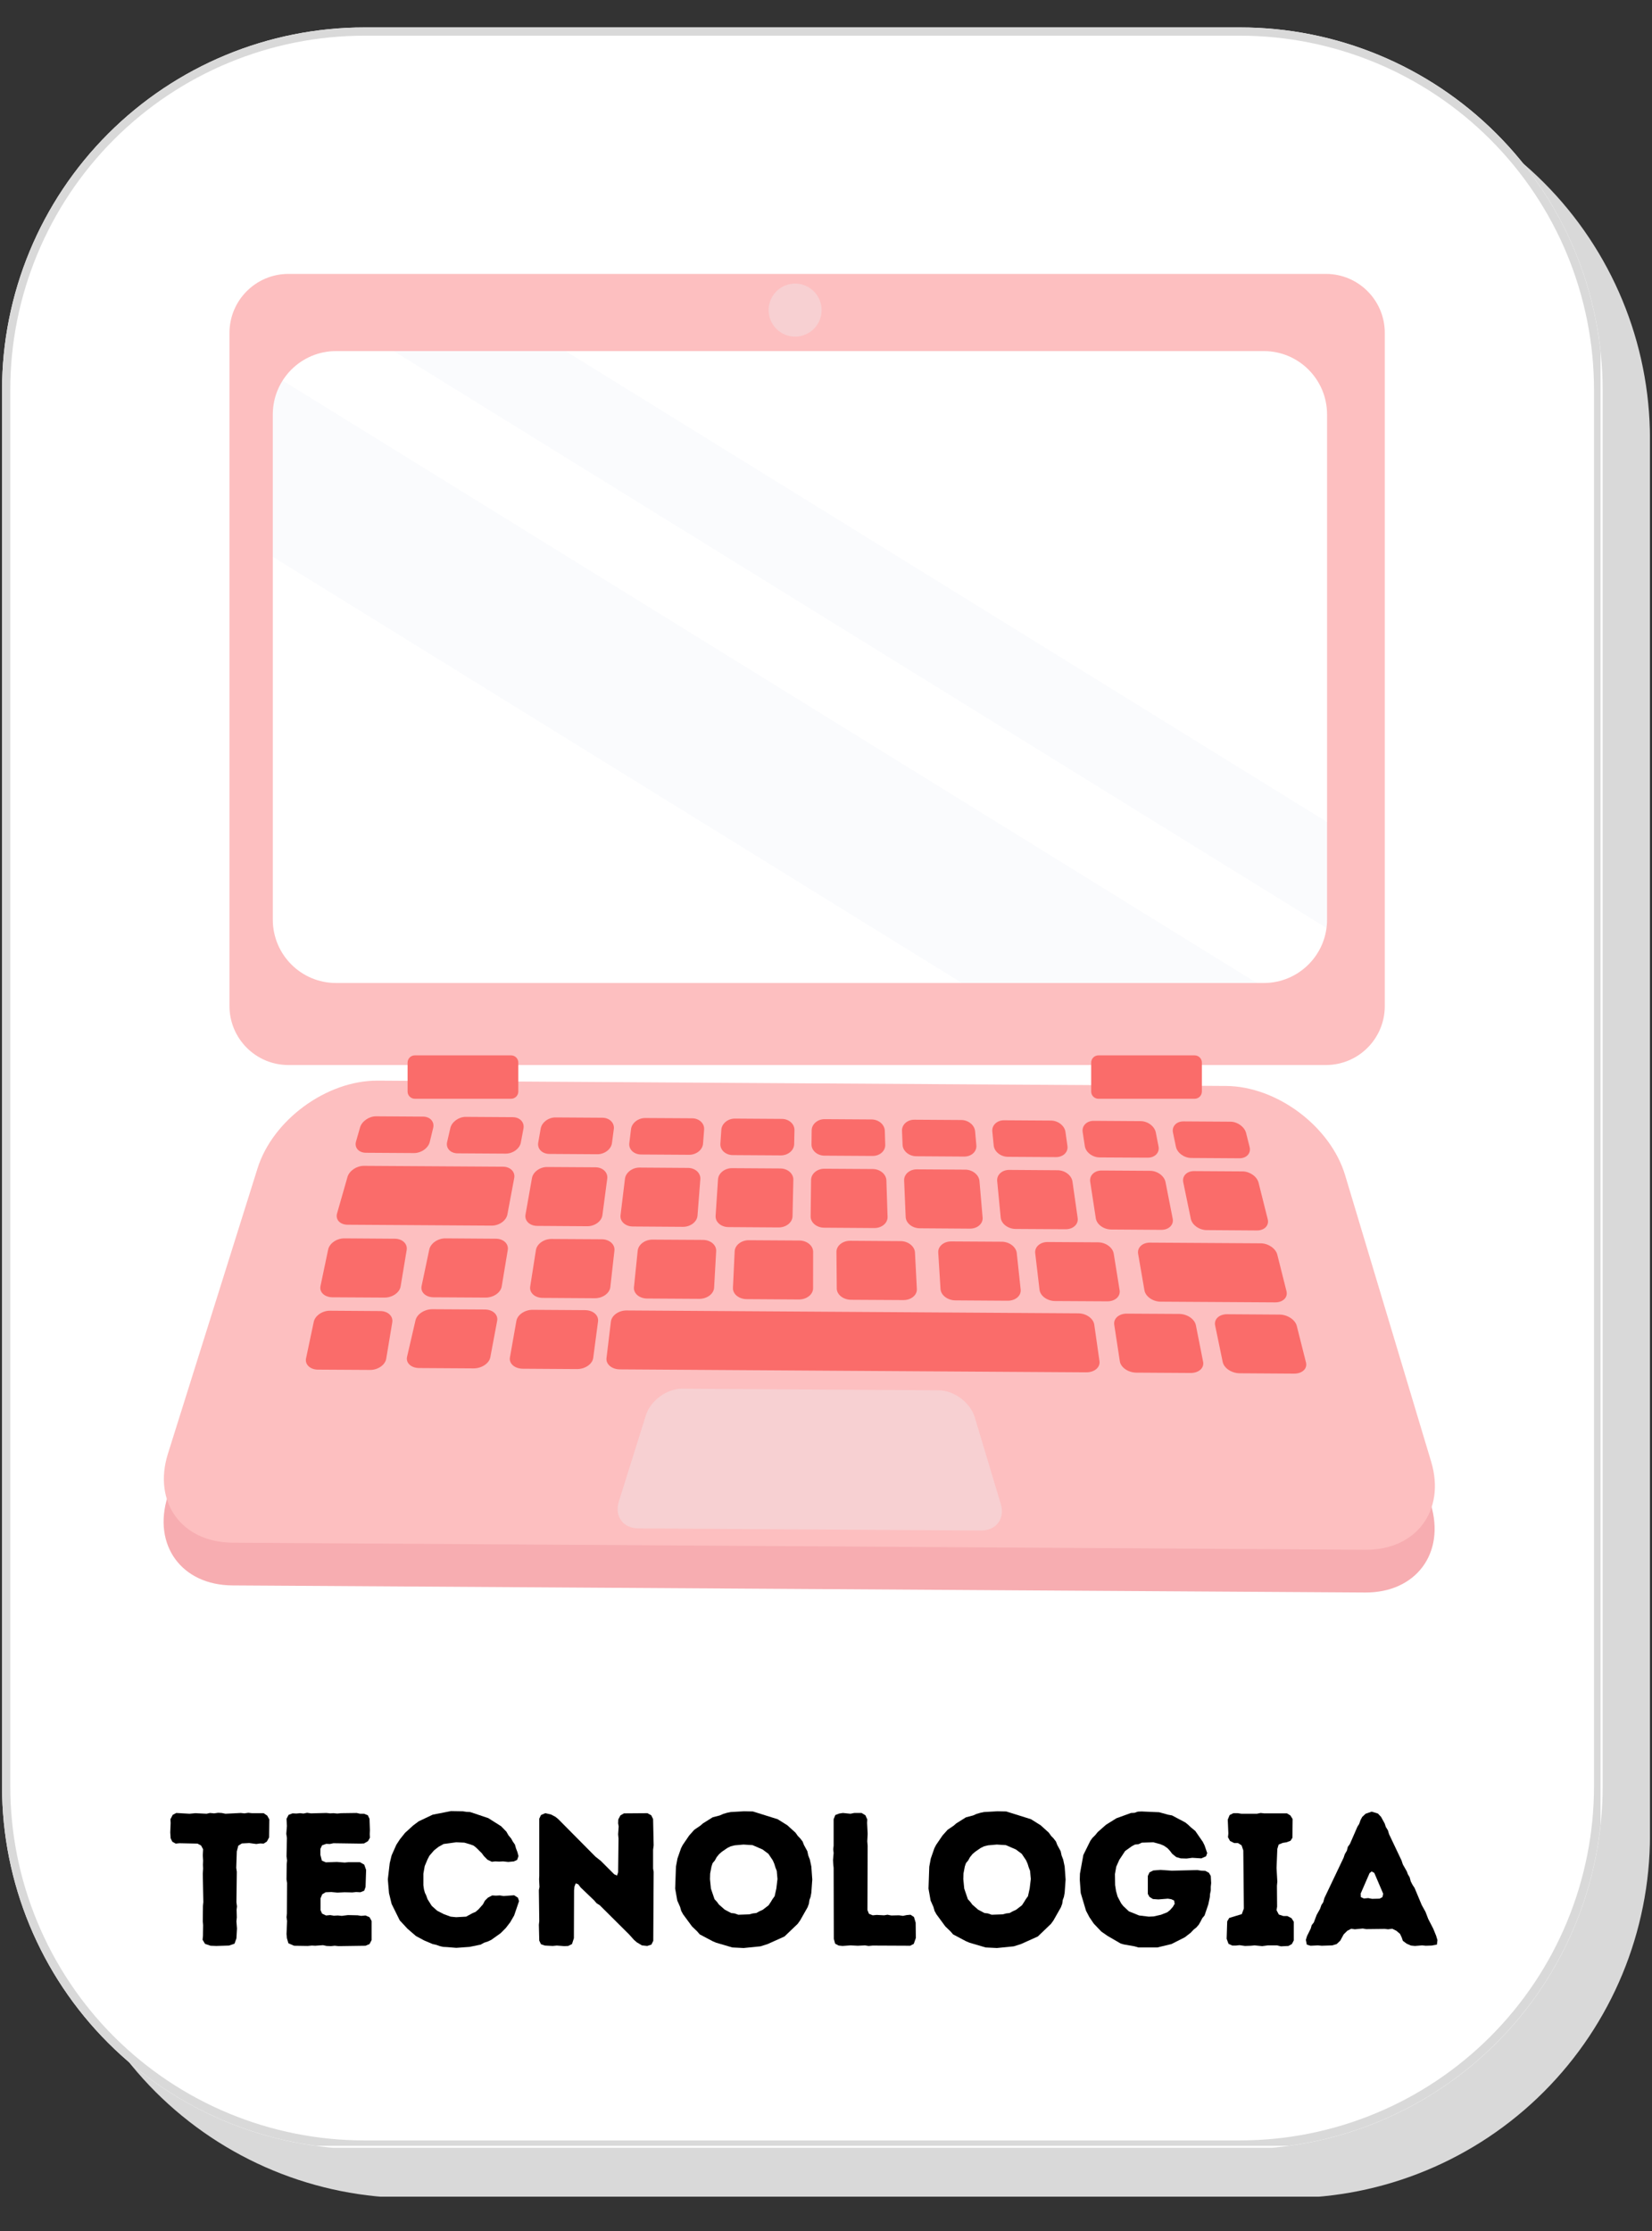 <svg xmlns="http://www.w3.org/2000/svg" xmlns:xlink="http://www.w3.org/1999/xlink" width="200" zoomAndPan="magnify" viewBox="0 0 150 202.5" height="270" preserveAspectRatio="xMidYMid meet" version="1.0"><rect x="0" y="0" width="150" height="202.5" fill="#333333" stroke="none"/><defs><g/><clipPath id="927fcd7f21"><path d="M 4.48 6.926 L 149.812 6.926 L 149.812 199.949 L 4.48 199.949 Z M 4.48 6.926 " clip-rule="nonzero"/></clipPath><clipPath id="0ba8007b03"><path d="M 37.398 6.926 L 116.898 6.926 C 125.629 6.926 134 10.395 140.172 16.566 C 146.348 22.742 149.816 31.113 149.816 39.844 L 149.816 166.594 C 149.816 175.324 146.348 183.695 140.172 189.871 C 134 196.043 125.629 199.512 116.898 199.512 L 37.398 199.512 C 28.668 199.512 20.297 196.043 14.121 189.871 C 7.949 183.695 4.48 175.324 4.48 166.594 L 4.48 39.844 C 4.48 31.113 7.949 22.742 14.121 16.566 C 20.297 10.395 28.668 6.926 37.398 6.926 Z M 37.398 6.926 " clip-rule="nonzero"/></clipPath><clipPath id="63ab27805d"><path d="M 0.184 2.488 L 145.52 2.488 L 145.52 195 L 0.184 195 Z M 0.184 2.488 " clip-rule="nonzero"/></clipPath><clipPath id="32fd28327a"><path d="M 33.102 2.488 L 112.602 2.488 C 121.332 2.488 129.703 5.957 135.879 12.133 C 142.051 18.305 145.52 26.676 145.52 35.406 L 145.52 162.156 C 145.52 170.887 142.051 179.262 135.879 185.434 C 129.703 191.605 121.332 195.074 112.602 195.074 L 33.102 195.074 C 24.371 195.074 16 191.605 9.828 185.434 C 3.652 179.262 0.184 170.887 0.184 162.156 L 0.184 35.406 C 0.184 26.676 3.652 18.305 9.828 12.133 C 16 5.957 24.371 2.488 33.102 2.488 Z M 33.102 2.488 " clip-rule="nonzero"/></clipPath><clipPath id="413148f126"><path d="M 0.184 2.492 L 145.328 2.492 L 145.328 194.766 L 0.184 194.766 Z M 0.184 2.492 " clip-rule="nonzero"/></clipPath><clipPath id="f632e81fc5"><path d="M 33.102 2.492 L 112.598 2.492 C 121.328 2.492 129.699 5.957 135.871 12.133 C 142.047 18.305 145.512 26.676 145.512 35.406 L 145.512 162.148 C 145.512 170.879 142.047 179.254 135.871 185.426 C 129.699 191.598 121.328 195.066 112.598 195.066 L 33.102 195.066 C 24.371 195.066 16 191.598 9.824 185.426 C 3.652 179.254 0.184 170.879 0.184 162.148 L 0.184 35.406 C 0.184 26.676 3.652 18.305 9.824 12.133 C 16 5.957 24.371 2.492 33.102 2.492 Z M 33.102 2.492 " clip-rule="nonzero"/></clipPath><clipPath id="b1bc649ed5"><path d="M 14 101 L 131 101 L 131 144.559 L 14 144.559 Z M 14 101 " clip-rule="nonzero"/></clipPath><clipPath id="5e010ccb7d"><path d="M 20 24.855 L 126 24.855 L 126 97 L 20 97 Z M 20 24.855 " clip-rule="nonzero"/></clipPath><clipPath id="3a7d9c94a9"><path d="M 24.738 31.711 L 120.59 31.711 L 120.59 88 L 24.738 88 Z M 24.738 31.711 " clip-rule="nonzero"/></clipPath><clipPath id="9113865033"><path d="M 30.512 89.223 L 114.754 89.223 C 117.926 89.223 120.496 86.648 120.496 83.473 L 120.496 37.621 C 120.496 34.445 117.926 31.867 114.754 31.867 L 30.512 31.867 C 27.34 31.867 24.77 34.445 24.77 37.621 L 24.77 83.473 C 24.77 86.648 27.34 89.223 30.512 89.223 Z M 30.512 89.223 " clip-rule="nonzero"/></clipPath><clipPath id="71d75938a8"><path d="M 24.738 31.711 L 120.59 31.711 L 120.59 89.395 L 24.738 89.395 Z M 24.738 31.711 " clip-rule="nonzero"/></clipPath><clipPath id="8ee0d2bb40"><path d="M 30.512 89.223 L 114.754 89.223 C 117.926 89.223 120.496 86.648 120.496 83.473 L 120.496 37.621 C 120.496 34.445 117.926 31.867 114.754 31.867 L 30.512 31.867 C 27.34 31.867 24.77 34.445 24.77 37.621 L 24.77 83.473 C 24.77 86.648 27.34 89.223 30.512 89.223 Z M 30.512 89.223 " clip-rule="nonzero"/></clipPath></defs><g clip-path="url(#927fcd7f21)"><g clip-path="url(#0ba8007b03)"><path fill="#d9d9d9" d="M 4.48 6.926 L 149.816 6.926 L 149.816 199.383 L 4.48 199.383 Z M 4.48 6.926 " fill-opacity="1" fill-rule="nonzero"/></g></g><g clip-path="url(#63ab27805d)"><g clip-path="url(#32fd28327a)"><path fill="#ffffff" d="M 0.184 2.488 L 145.52 2.488 L 145.52 194.945 L 0.184 194.945 Z M 0.184 2.488 " fill-opacity="1" fill-rule="nonzero"/></g></g><g clip-path="url(#413148f126)"><g clip-path="url(#f632e81fc5)"><path stroke-linecap="butt" transform="matrix(0.748, 0, 0, 0.748, 0.185, 2.49)" fill="none" stroke-linejoin="miter" d="M 43.997 0.002 L 150.254 0.002 C 161.923 0.002 173.112 4.633 181.362 12.888 C 189.617 21.138 194.248 32.327 194.248 43.996 L 194.248 213.403 C 194.248 225.072 189.617 236.267 181.362 244.516 C 173.112 252.765 161.923 257.402 150.254 257.402 L 43.997 257.402 C 32.328 257.402 21.139 252.765 12.884 244.516 C 4.635 236.267 -0.002 225.072 -0.002 213.403 L -0.002 43.996 C -0.002 32.327 4.635 21.138 12.884 12.888 C 21.139 4.633 32.328 0.002 43.997 0.002 Z M 43.997 0.002 " stroke="#d9d9d9" stroke-width="2" stroke-opacity="1" stroke-miterlimit="4"/></g></g><g clip-path="url(#b1bc649ed5)"><path fill="#f7adb1" d="M 15.223 135.832 C 13.84 140.242 16.48 143.871 21.094 143.902 L 123.949 144.547 C 128.566 144.578 131.254 140.98 129.922 136.555 L 122.113 110.551 C 120.785 106.125 115.922 102.48 111.309 102.453 L 34.266 101.965 C 29.652 101.938 24.742 105.52 23.359 109.93 Z M 15.223 135.832 " fill-opacity="1" fill-rule="nonzero"/></g><path fill="#fdbfc0" d="M 15.246 131.953 C 13.863 136.363 16.504 139.992 21.117 140.023 L 123.977 140.668 C 128.59 140.699 131.277 137.102 129.949 132.676 L 122.137 106.672 C 120.809 102.246 115.945 98.602 111.332 98.57 L 34.289 98.086 C 29.676 98.059 24.766 101.641 23.383 106.051 Z M 15.246 131.953 " fill-opacity="1" fill-rule="nonzero"/><path fill="#f7d0d2" d="M 56.191 136.285 C 55.77 137.621 56.57 138.719 57.965 138.727 L 89.062 138.922 C 90.457 138.93 91.27 137.844 90.867 136.504 L 88.508 128.645 C 88.105 127.305 86.633 126.203 85.238 126.195 L 61.945 126.047 C 60.551 126.039 59.066 127.121 58.648 128.457 Z M 56.191 136.285 " fill-opacity="1" fill-rule="nonzero"/><path fill="#fa6c6a" d="M 112.531 105.133 L 108.168 105.105 C 107.516 105.102 106.883 104.637 106.77 104.074 L 106.504 102.801 C 106.387 102.238 106.816 101.781 107.457 101.785 L 111.727 101.812 C 112.363 101.816 113.004 102.281 113.145 102.844 L 113.465 104.117 C 113.605 104.68 113.188 105.137 112.531 105.133 Z M 112.531 105.133 " fill-opacity="1" fill-rule="nonzero"/><path fill="#fa6c6a" d="M 104.203 105.078 L 99.844 105.055 C 99.188 105.047 98.582 104.586 98.5 104.023 L 98.305 102.75 C 98.219 102.188 98.672 101.73 99.312 101.734 L 103.578 101.762 C 104.219 101.766 104.832 102.23 104.945 102.789 L 105.195 104.066 C 105.305 104.629 104.859 105.082 104.203 105.078 Z M 104.203 105.078 " fill-opacity="1" fill-rule="nonzero"/><path fill="#fa6c6a" d="M 95.879 105.027 L 91.516 105 C 90.863 104.996 90.281 104.531 90.227 103.973 L 90.102 102.695 C 90.047 102.137 90.527 101.68 91.168 101.684 L 95.434 101.711 C 96.074 101.715 96.664 102.18 96.742 102.738 L 96.922 104.016 C 97.004 104.574 96.531 105.031 95.879 105.027 Z M 95.879 105.027 " fill-opacity="1" fill-rule="nonzero"/><path fill="#fa6c6a" d="M 87.551 104.977 L 83.188 104.949 C 82.535 104.941 81.98 104.48 81.953 103.918 L 81.902 102.645 C 81.875 102.086 82.379 101.629 83.02 101.633 L 87.289 101.66 C 87.926 101.664 88.492 102.125 88.539 102.688 L 88.652 103.961 C 88.699 104.523 88.203 104.98 87.551 104.977 Z M 87.551 104.977 " fill-opacity="1" fill-rule="nonzero"/><path fill="#fa6c6a" d="M 79.223 104.922 L 74.859 104.895 C 74.207 104.891 73.676 104.43 73.684 103.867 L 73.699 102.594 C 73.707 102.035 74.234 101.578 74.875 101.582 L 79.145 101.609 C 79.781 101.613 80.32 102.074 80.34 102.637 L 80.379 103.91 C 80.398 104.469 79.879 104.926 79.223 104.922 Z M 79.223 104.922 " fill-opacity="1" fill-rule="nonzero"/><path fill="#fa6c6a" d="M 70.895 104.871 L 66.531 104.844 C 65.879 104.84 65.375 104.375 65.41 103.816 L 65.496 102.543 C 65.535 101.98 66.09 101.527 66.73 101.531 L 70.996 101.559 C 71.637 101.562 72.148 102.023 72.137 102.582 L 72.109 103.859 C 72.094 104.418 71.551 104.875 70.895 104.871 Z M 70.895 104.871 " fill-opacity="1" fill-rule="nonzero"/><path fill="#fa6c6a" d="M 62.566 104.816 L 58.207 104.789 C 57.551 104.785 57.074 104.324 57.141 103.762 L 57.297 102.488 C 57.363 101.93 57.941 101.477 58.582 101.48 L 62.852 101.504 C 63.492 101.512 63.977 101.973 63.934 102.531 L 63.836 103.805 C 63.793 104.367 63.223 104.82 62.566 104.816 Z M 62.566 104.816 " fill-opacity="1" fill-rule="nonzero"/><path fill="#fa6c6a" d="M 55.566 103.754 C 55.492 104.312 54.895 104.77 54.238 104.766 L 49.879 104.738 C 49.223 104.734 48.77 104.27 48.871 103.711 L 49.094 102.438 C 49.191 101.879 49.797 101.422 50.438 101.426 L 54.703 101.453 C 55.344 101.461 55.809 101.922 55.734 102.48 Z M 55.566 103.754 " fill-opacity="1" fill-rule="nonzero"/><path fill="#fa6c6a" d="M 47.293 103.703 C 47.188 104.262 46.566 104.715 45.914 104.711 L 41.551 104.684 C 40.898 104.68 40.469 104.219 40.598 103.66 L 40.891 102.387 C 41.023 101.828 41.652 101.371 42.293 101.375 L 46.559 101.402 C 47.199 101.406 47.637 101.867 47.531 102.43 Z M 47.293 103.703 " fill-opacity="1" fill-rule="nonzero"/><path fill="#fa6c6a" d="M 39.023 103.648 C 38.887 104.211 38.242 104.664 37.586 104.66 L 33.227 104.633 C 32.57 104.629 32.164 104.168 32.328 103.605 L 32.691 102.336 C 32.852 101.777 33.504 101.32 34.148 101.324 L 38.414 101.352 C 39.055 101.355 39.465 101.816 39.332 102.375 Z M 39.023 103.648 " fill-opacity="1" fill-rule="nonzero"/><path fill="#fa6c6a" d="M 114.125 111.684 L 109.574 111.652 C 108.895 111.652 108.238 111.188 108.125 110.625 L 107.438 107.309 C 107.32 106.746 107.766 106.289 108.426 106.297 L 112.82 106.324 C 113.48 106.328 114.137 106.789 114.277 107.352 L 115.109 110.672 C 115.25 111.23 114.809 111.688 114.125 111.684 Z M 114.125 111.684 " fill-opacity="1" fill-rule="nonzero"/><path fill="#fa6c6a" d="M 105.441 111.629 L 100.891 111.598 C 100.207 111.594 99.578 111.133 99.496 110.57 L 98.988 107.254 C 98.906 106.695 99.375 106.238 100.035 106.242 L 104.43 106.27 C 105.09 106.273 105.719 106.738 105.828 107.297 L 106.48 110.617 C 106.59 111.176 106.121 111.633 105.441 111.629 Z M 105.441 111.629 " fill-opacity="1" fill-rule="nonzero"/><path fill="#fa6c6a" d="M 96.754 111.574 L 92.203 111.547 C 91.523 111.539 90.918 111.078 90.863 110.516 L 90.543 107.203 C 90.488 106.641 90.98 106.184 91.641 106.188 L 96.035 106.219 C 96.695 106.223 97.301 106.684 97.379 107.246 L 97.852 110.562 C 97.93 111.121 97.438 111.578 96.754 111.574 Z M 96.754 111.574 " fill-opacity="1" fill-rule="nonzero"/><path fill="#fa6c6a" d="M 88.066 111.52 L 83.52 111.488 C 82.836 111.484 82.258 111.023 82.234 110.461 L 82.094 107.148 C 82.07 106.59 82.59 106.133 83.25 106.137 L 87.645 106.164 C 88.305 106.168 88.883 106.633 88.934 107.191 L 89.219 110.508 C 89.27 111.066 88.75 111.523 88.066 111.52 Z M 88.066 111.52 " fill-opacity="1" fill-rule="nonzero"/><path fill="#fa6c6a" d="M 79.383 111.465 L 74.832 111.434 C 74.152 111.43 73.598 110.969 73.605 110.41 L 73.645 107.094 C 73.652 106.535 74.195 106.078 74.855 106.082 L 79.254 106.109 C 79.91 106.117 80.465 106.578 80.484 107.141 L 80.59 110.453 C 80.609 111.012 80.066 111.469 79.383 111.465 Z M 79.383 111.465 " fill-opacity="1" fill-rule="nonzero"/><path fill="#fa6c6a" d="M 66.465 106.031 L 70.859 106.059 C 71.52 106.062 72.051 106.527 72.035 107.086 L 71.961 110.398 C 71.949 110.957 71.379 111.414 70.699 111.41 L 66.148 111.379 C 65.465 111.375 64.938 110.914 64.977 110.355 L 65.195 107.043 C 65.234 106.484 65.805 106.027 66.465 106.031 Z M 66.465 106.031 " fill-opacity="1" fill-rule="nonzero"/><path fill="#fa6c6a" d="M 62.465 106.008 C 63.129 106.008 63.629 106.473 63.59 107.031 L 63.332 110.344 C 63.289 110.902 62.695 111.359 62.012 111.355 L 57.461 111.324 C 56.777 111.32 56.277 110.859 56.344 110.301 L 56.746 106.988 C 56.816 106.43 57.41 105.973 58.07 105.977 Z M 62.465 106.008 " fill-opacity="1" fill-rule="nonzero"/><path fill="#fa6c6a" d="M 54.074 105.953 C 54.734 105.957 55.211 106.418 55.137 106.98 L 54.699 110.289 C 54.629 110.848 54.008 111.305 53.328 111.301 L 48.777 111.27 C 48.094 111.266 47.617 110.805 47.715 110.246 L 48.301 106.934 C 48.398 106.375 49.02 105.922 49.68 105.926 Z M 54.074 105.953 " fill-opacity="1" fill-rule="nonzero"/><path fill="#fa6c6a" d="M 45.684 105.898 C 46.34 105.906 46.797 106.367 46.691 106.926 L 46.07 110.234 C 45.965 110.793 45.324 111.25 44.641 111.246 L 31.559 111.164 C 30.875 111.16 30.445 110.699 30.605 110.137 L 31.551 106.828 C 31.711 106.273 32.379 105.816 33.043 105.82 Z M 45.684 105.898 " fill-opacity="1" fill-rule="nonzero"/><path fill="#fa6c6a" d="M 115.777 118.211 L 105.383 118.148 C 104.676 118.145 104.012 117.68 103.914 117.117 L 103.34 113.801 C 103.246 113.242 103.727 112.785 104.414 112.789 L 114.473 112.852 C 115.16 112.855 115.836 113.32 115.977 113.879 L 116.812 117.199 C 116.953 117.762 116.488 118.219 115.777 118.211 Z M 115.777 118.211 " fill-opacity="1" fill-rule="nonzero"/><path fill="#fa6c6a" d="M 94.387 117.062 L 93.996 113.746 C 93.93 113.188 94.438 112.73 95.125 112.734 L 99.711 112.762 C 100.398 112.766 101.035 113.23 101.125 113.789 L 101.66 117.105 C 101.754 117.668 101.246 118.125 100.535 118.117 L 95.797 118.09 C 95.086 118.086 94.449 117.621 94.387 117.062 Z M 94.387 117.062 " fill-opacity="1" fill-rule="nonzero"/><path fill="#fa6c6a" d="M 90.961 112.707 C 91.648 112.711 92.258 113.176 92.32 113.734 L 92.676 117.051 C 92.734 117.613 92.203 118.066 91.492 118.062 L 86.754 118.031 C 86.047 118.027 85.434 117.566 85.398 117.004 L 85.191 113.691 C 85.156 113.129 85.688 112.676 86.375 112.68 Z M 90.961 112.707 " fill-opacity="1" fill-rule="nonzero"/><path fill="#fa6c6a" d="M 81.773 112.652 C 82.461 112.656 83.047 113.121 83.078 113.68 L 83.25 116.996 C 83.281 117.555 82.723 118.012 82.012 118.004 L 77.277 117.977 C 76.566 117.973 75.98 117.508 75.977 116.949 L 75.949 113.637 C 75.941 113.074 76.504 112.621 77.191 112.621 Z M 81.773 112.652 " fill-opacity="1" fill-rule="nonzero"/><path fill="#fa6c6a" d="M 68.004 112.57 L 72.586 112.598 C 73.273 112.602 73.836 113.066 73.832 113.625 L 73.828 116.938 C 73.824 117.496 73.242 117.953 72.531 117.949 L 67.797 117.918 C 67.086 117.914 66.523 117.453 66.551 116.891 L 66.707 113.578 C 66.73 113.02 67.316 112.562 68.004 112.57 Z M 68.004 112.57 " fill-opacity="1" fill-rule="nonzero"/><path fill="#fa6c6a" d="M 59.254 112.516 L 63.836 112.543 C 64.523 112.547 65.062 113.008 65.027 113.57 L 64.84 116.879 C 64.809 117.441 64.199 117.895 63.488 117.891 L 58.754 117.863 C 58.043 117.855 57.508 117.395 57.562 116.836 L 57.902 113.523 C 57.957 112.965 58.566 112.508 59.254 112.516 Z M 59.254 112.516 " fill-opacity="1" fill-rule="nonzero"/><path fill="#fa6c6a" d="M 50.066 112.457 L 54.652 112.484 C 55.34 112.492 55.852 112.953 55.789 113.512 L 55.418 116.824 C 55.355 117.383 54.723 117.84 54.012 117.836 L 49.273 117.805 C 48.562 117.801 48.055 117.336 48.141 116.777 L 48.66 113.469 C 48.746 112.91 49.379 112.453 50.066 112.457 Z M 50.066 112.457 " fill-opacity="1" fill-rule="nonzero"/><path fill="#fa6c6a" d="M 46.105 113.457 L 45.555 116.766 C 45.461 117.328 44.805 117.781 44.094 117.777 L 39.355 117.75 C 38.645 117.742 38.16 117.281 38.281 116.723 L 38.977 113.414 C 39.098 112.852 39.754 112.398 40.445 112.402 L 45.027 112.434 C 45.715 112.438 46.199 112.898 46.105 113.457 Z M 46.105 113.457 " fill-opacity="1" fill-rule="nonzero"/><path fill="#fa6c6a" d="M 36.926 113.457 L 36.375 116.766 C 36.281 117.328 35.625 117.781 34.914 117.777 L 30.18 117.75 C 29.465 117.742 28.98 117.281 29.102 116.723 L 29.797 113.414 C 29.918 112.852 30.574 112.398 31.266 112.402 L 35.848 112.434 C 36.535 112.438 37.02 112.898 36.926 113.457 Z M 36.926 113.457 " fill-opacity="1" fill-rule="nonzero"/><path fill="#fa6c6a" d="M 35.617 120.027 L 35.066 123.336 C 34.969 123.895 34.312 124.348 33.602 124.344 L 28.867 124.316 C 28.156 124.312 27.672 123.848 27.789 123.289 L 28.488 119.98 C 28.605 119.422 29.266 118.965 29.953 118.969 L 34.535 119 C 35.223 119.004 35.711 119.465 35.617 120.027 Z M 35.617 120.027 " fill-opacity="1" fill-rule="nonzero"/><path fill="#fa6c6a" d="M 111.418 119.289 L 116.188 119.32 C 116.902 119.324 117.605 119.789 117.746 120.348 L 118.582 123.668 C 118.723 124.23 118.238 124.684 117.496 124.68 L 112.574 124.648 C 111.836 124.645 111.137 124.184 111.02 123.621 L 110.332 120.301 C 110.215 119.742 110.703 119.285 111.418 119.289 Z M 111.418 119.289 " fill-opacity="1" fill-rule="nonzero"/><path fill="#fa6c6a" d="M 102.316 119.234 L 107.086 119.262 C 107.801 119.27 108.477 119.73 108.586 120.293 L 109.242 123.609 C 109.352 124.172 108.84 124.625 108.102 124.621 L 103.18 124.59 C 102.441 124.586 101.766 124.121 101.68 123.562 L 101.172 120.242 C 101.086 119.684 101.602 119.227 102.316 119.234 Z M 102.316 119.234 " fill-opacity="1" fill-rule="nonzero"/><path fill="#fa6c6a" d="M 56.891 118.945 L 97.914 119.207 C 98.629 119.211 99.277 119.672 99.359 120.234 L 99.832 123.551 C 99.91 124.109 99.371 124.566 98.633 124.562 L 56.289 124.293 C 55.551 124.289 55.004 123.828 55.07 123.266 L 55.469 119.957 C 55.535 119.398 56.176 118.941 56.891 118.945 Z M 56.891 118.945 " fill-opacity="1" fill-rule="nonzero"/><path fill="#fa6c6a" d="M 46.887 119.895 C 46.984 119.336 47.652 118.883 48.363 118.887 L 53.133 118.918 C 53.848 118.922 54.375 119.383 54.301 119.945 L 53.863 123.254 C 53.789 123.816 53.125 124.27 52.383 124.266 L 47.465 124.234 C 46.727 124.227 46.203 123.766 46.301 123.207 Z M 46.887 119.895 " fill-opacity="1" fill-rule="nonzero"/><path fill="#fa6c6a" d="M 37.727 119.84 C 37.855 119.281 38.547 118.828 39.262 118.832 L 44.031 118.859 C 44.746 118.863 45.246 119.328 45.141 119.887 L 44.52 123.195 C 44.418 123.754 43.727 124.211 42.988 124.203 L 38.066 124.172 C 37.328 124.168 36.832 123.707 36.961 123.148 Z M 37.727 119.84 " fill-opacity="1" fill-rule="nonzero"/><g clip-path="url(#5e010ccb7d)"><path fill="#fdbfc0" d="M 26.184 96.668 L 120.395 96.668 C 123.348 96.668 125.738 94.27 125.738 91.312 L 125.738 30.219 C 125.738 27.262 123.348 24.863 120.395 24.863 L 26.184 24.863 C 23.23 24.863 20.836 27.262 20.836 30.219 L 20.836 91.312 C 20.836 94.27 23.23 96.668 26.184 96.668 Z M 26.184 96.668 " fill-opacity="1" fill-rule="nonzero"/></g><path fill="#ffffff" d="M 30.512 89.223 L 114.754 89.223 C 117.926 89.223 120.496 86.648 120.496 83.473 L 120.496 37.621 C 120.496 34.445 117.926 31.867 114.754 31.867 L 30.512 31.867 C 27.34 31.867 24.77 34.445 24.77 37.621 L 24.77 83.473 C 24.77 86.648 27.34 89.223 30.512 89.223 Z M 30.512 89.223 " fill-opacity="1" fill-rule="nonzero"/><g clip-path="url(#3a7d9c94a9)"><g clip-path="url(#9113865033)"><path fill="#4674b9" d="M 129.301 80.059 L 124.996 87.043 L 12.105 17.25 L 16.41 10.266 Z M 129.301 80.059 " fill-opacity="0.03" fill-rule="nonzero"/></g></g><g clip-path="url(#71d75938a8)"><g clip-path="url(#8ee0d2bb40)"><path fill="#4674b9" d="M 127.719 97.633 L 120.332 109.621 L 7.441 39.828 L 14.828 27.844 Z M 127.719 97.633 " fill-opacity="0.03" fill-rule="nonzero"/></g></g><path fill="#f7d0d2" d="M 74.598 28.148 C 74.598 28.469 74.539 28.773 74.418 29.07 C 74.293 29.363 74.121 29.625 73.895 29.852 C 73.668 30.074 73.41 30.25 73.113 30.371 C 72.82 30.496 72.516 30.555 72.195 30.555 C 71.875 30.555 71.57 30.496 71.273 30.371 C 70.98 30.25 70.719 30.074 70.496 29.852 C 70.27 29.625 70.098 29.363 69.973 29.07 C 69.852 28.773 69.793 28.469 69.793 28.148 C 69.793 27.828 69.852 27.52 69.973 27.227 C 70.098 26.93 70.27 26.672 70.496 26.445 C 70.719 26.219 70.98 26.047 71.273 25.922 C 71.57 25.801 71.875 25.738 72.195 25.738 C 72.516 25.738 72.82 25.801 73.113 25.922 C 73.41 26.047 73.668 26.219 73.895 26.445 C 74.121 26.672 74.293 26.93 74.418 27.227 C 74.539 27.52 74.598 27.828 74.598 28.148 Z M 74.598 28.148 " fill-opacity="1" fill-rule="nonzero"/><path fill="#fa6c6a" d="M 99.734 99.73 L 108.473 99.73 C 108.836 99.73 109.129 99.438 109.129 99.074 L 109.129 96.449 C 109.129 96.086 108.836 95.793 108.473 95.793 L 99.734 95.793 C 99.371 95.793 99.078 96.086 99.078 96.449 L 99.078 99.074 C 99.078 99.438 99.371 99.73 99.734 99.73 Z M 99.734 99.73 " fill-opacity="1" fill-rule="nonzero"/><path fill="#fa6c6a" d="M 37.664 99.73 L 46.406 99.73 C 46.77 99.73 47.062 99.438 47.062 99.074 L 47.062 96.449 C 47.062 96.086 46.77 95.793 46.406 95.793 L 37.664 95.793 C 37.301 95.793 37.008 96.086 37.008 96.449 L 37.008 99.074 C 37.008 99.438 37.301 99.73 37.664 99.73 Z M 37.664 99.73 " fill-opacity="1" fill-rule="nonzero"/><g fill="#000000" fill-opacity="1"><g transform="translate(15.166, 176.592)"><g><path d="M 4.48 0.035 L 5.633 0 L 6.129 -0.172 L 6.301 -0.652 L 6.352 -1.547 L 6.301 -2.199 L 6.336 -2.559 L 6.316 -3.246 L 6.352 -3.555 L 6.301 -3.93 L 6.336 -6.695 L 6.285 -7.055 L 6.336 -8.551 L 6.473 -9.066 L 6.797 -9.27 L 7.469 -9.305 L 8.102 -9.219 L 8.465 -9.27 L 8.773 -9.254 L 9.066 -9.441 L 9.27 -9.82 L 9.289 -11.449 L 9.098 -11.793 L 8.773 -12.016 L 7.707 -12.016 L 7.383 -12.051 L 7.023 -12 L 6.695 -12.035 L 5.305 -11.965 L 4.961 -12.035 L 4.637 -12.051 L 4.273 -12 L 3.898 -12.035 L 3.59 -11.965 L 2.574 -12.016 L 2.043 -11.965 L 0.84 -12.035 L 0.516 -11.863 L 0.309 -11.469 L 0.328 -11.125 L 0.293 -10.266 L 0.328 -9.734 L 0.48 -9.426 L 0.789 -9.254 L 1.133 -9.289 L 2.766 -9.254 L 3.09 -9.082 L 3.277 -8.738 L 3.246 -8.188 L 3.277 -7.707 L 3.262 -7.332 L 3.277 -6.988 L 3.246 -6.508 L 3.297 -3.949 L 3.262 -3.605 L 3.246 -2.215 L 3.277 -1.855 L 3.262 -0.859 L 3.227 -0.531 L 3.449 -0.156 L 3.949 0.016 Z M 4.48 0.035 "/></g></g></g><g fill="#000000" fill-opacity="1"><g transform="translate(24.762, 176.592)"><g><path d="M 5.973 0.051 L 8.43 0.016 L 8.789 -0.137 L 8.98 -0.496 L 8.98 -2.23 L 8.789 -2.574 L 8.43 -2.73 L 8.035 -2.695 L 7.707 -2.746 L 6.832 -2.766 L 6.266 -2.695 L 5.922 -2.73 L 5.547 -2.711 L 5.219 -2.766 L 4.84 -2.73 L 4.48 -2.902 L 4.344 -3.211 L 4.344 -4.293 L 4.496 -4.652 L 4.809 -4.84 L 5.32 -4.859 L 5.871 -4.809 L 6.523 -4.84 L 7.227 -4.824 L 7.57 -4.859 L 7.965 -4.84 L 8.309 -4.98 L 8.43 -5.32 L 8.48 -6.867 L 8.309 -7.348 L 7.914 -7.57 L 6.902 -7.57 L 6.539 -7.535 L 5.82 -7.59 L 4.824 -7.555 L 4.465 -7.707 L 4.328 -8.242 L 4.328 -8.773 L 4.48 -9.098 L 4.859 -9.234 L 5.184 -9.219 L 5.512 -9.289 L 7.965 -9.254 L 8.293 -9.27 L 8.652 -9.477 L 8.824 -9.785 L 8.809 -10.129 L 8.824 -10.473 L 8.789 -11.504 L 8.637 -11.828 L 8.293 -11.965 L 7.93 -11.965 L 7.621 -12.035 L 6.23 -12.016 L 5.855 -11.984 L 5.512 -12.016 L 5.219 -12 L 4.875 -12.035 L 3.469 -12 L 3.125 -12.051 L 2.797 -11.984 L 2.488 -12.016 L 2.145 -11.984 L 1.801 -12 L 1.441 -11.863 L 1.254 -11.504 L 1.289 -10.852 L 1.234 -10.145 L 1.289 -9.77 L 1.254 -8.086 L 1.305 -7.727 L 1.27 -7.398 L 1.254 -5.992 L 1.305 -5.684 L 1.289 -2.902 L 1.254 -2.574 L 1.305 -2.23 L 1.254 -1.047 L 1.289 -0.668 L 1.426 -0.207 L 1.941 0.016 L 3.176 0.035 L 3.555 0 L 3.863 0.016 L 4.566 -0.035 L 4.895 0.035 L 5.289 0.051 L 5.633 0.016 Z M 5.973 0.051 "/></g></g></g><g fill="#000000" fill-opacity="1"><g transform="translate(34.598, 176.592)"><g><path d="M 5.973 0.137 L 6.832 0.207 L 8.035 0.121 L 9.047 -0.086 L 9.355 -0.258 L 9.719 -0.379 L 10.008 -0.516 L 10.852 -1.117 L 11.332 -1.598 L 11.727 -2.113 L 12.086 -2.73 L 12.531 -4.035 L 12.43 -4.344 L 12.086 -4.566 L 11.125 -4.496 L 10.781 -4.551 L 10.438 -4.531 L 10.094 -4.551 L 9.699 -4.344 L 9.426 -4.07 L 9.254 -3.742 L 8.859 -3.297 L 8.582 -3.055 L 8.328 -2.953 L 7.727 -2.625 L 6.816 -2.574 L 6.316 -2.625 L 5.699 -2.852 L 5.098 -3.16 L 4.602 -3.605 L 4.223 -4.207 L 4.102 -4.551 L 3.984 -4.789 L 3.898 -5.098 L 3.844 -5.477 L 3.844 -6.523 L 3.965 -7.211 L 4.223 -7.828 L 4.395 -8.156 L 4.809 -8.637 L 5.219 -8.961 L 5.684 -9.219 L 6.832 -9.375 L 7.57 -9.34 L 8.102 -9.184 L 8.414 -9.066 L 8.652 -8.875 L 9.152 -8.379 L 9.34 -8.121 L 9.664 -7.793 L 10.059 -7.605 L 10.371 -7.641 L 10.73 -7.621 L 11.074 -7.641 L 11.555 -7.59 L 12.07 -7.641 L 12.359 -7.777 L 12.48 -8.121 L 12.379 -8.5 L 12.258 -8.809 L 12.156 -9.168 L 11.965 -9.441 L 11.812 -9.719 L 11.57 -10.008 L 11.383 -10.336 L 10.902 -10.832 L 9.734 -11.57 L 8.086 -12.121 L 7.762 -12.137 L 7.418 -12.188 L 6.352 -12.207 L 4.688 -11.879 L 3.418 -11.277 L 2.918 -10.902 L 2.18 -10.23 L 1.715 -9.648 L 1.391 -9.152 L 0.961 -8.188 L 0.789 -7.484 L 0.617 -6.008 L 0.723 -4.754 L 0.961 -3.777 L 1.699 -2.285 L 2.402 -1.527 L 3.176 -0.859 L 3.914 -0.465 L 4.688 -0.137 L 4.996 -0.07 L 5.34 0.051 L 5.648 0.121 Z M 5.973 0.137 "/></g></g></g><g fill="#000000" fill-opacity="1"><g transform="translate(47.695, 176.592)"><g><path d="M 10.129 -0.293 L 10.594 -0.016 L 11.074 0.035 L 11.449 -0.086 L 11.621 -0.43 L 11.656 -6.695 L 11.605 -6.988 L 11.605 -8.688 L 11.656 -9.098 L 11.605 -11.484 L 11.434 -11.828 L 11.09 -12.016 L 8.961 -12 L 8.637 -11.812 L 8.445 -11.449 L 8.43 -11.09 L 8.48 -10.816 L 8.43 -10.094 L 8.465 -9.719 L 8.43 -6.645 L 8.328 -6.352 L 8.07 -6.473 L 6.852 -7.691 L 6.371 -8.07 L 2.988 -11.484 L 2.73 -11.691 L 2.336 -11.898 L 1.82 -12.016 L 1.426 -11.848 L 1.27 -11.52 L 1.27 -6.316 L 1.254 -6.027 L 1.289 -5.32 L 1.234 -5.031 L 1.27 -2.215 L 1.234 -1.887 L 1.27 -0.445 L 1.426 -0.121 L 1.785 0 L 2.488 0.035 L 2.867 0 L 3.535 0.051 L 3.898 0.035 L 4.242 -0.137 L 4.414 -0.668 L 4.43 -5.012 L 4.465 -5.355 L 4.582 -5.648 L 4.809 -5.562 L 5.031 -5.27 L 6.25 -4.102 L 6.473 -3.844 L 6.766 -3.656 L 9.426 -1.012 L 9.871 -0.516 Z M 10.129 -0.293 "/></g></g></g><g fill="#000000" fill-opacity="1"><g transform="translate(60.637, 176.592)"><g><path d="M 6.883 0.223 L 8.414 0.07 L 9.066 -0.137 L 10.594 -0.824 L 11.793 -1.973 L 12.016 -2.285 L 12.688 -3.469 L 12.809 -3.793 L 12.859 -4.137 L 12.961 -4.414 L 13.031 -4.789 L 13.117 -5.992 L 13.031 -7.176 L 12.895 -7.812 L 12.754 -8.172 L 12.668 -8.566 L 12.359 -9.133 L 12.242 -9.441 L 12.016 -9.734 L 11.812 -9.941 L 11.59 -10.25 L 10.852 -10.918 L 9.973 -11.469 L 7.727 -12.172 L 6.918 -12.188 L 5.719 -12.121 L 5.375 -12.051 L 5.031 -11.949 L 4.723 -11.812 L 4.07 -11.641 L 3.191 -11.09 L 2.953 -10.883 L 2.402 -10.508 L 1.941 -9.992 L 1.355 -9.133 L 1.203 -8.84 L 0.875 -7.898 L 0.738 -7.16 L 0.668 -5.168 L 0.859 -4.086 L 1.117 -3.504 L 1.219 -3.141 L 1.391 -2.832 L 2.199 -1.734 L 2.68 -1.27 L 2.902 -1.012 L 4.07 -0.395 L 4.395 -0.258 L 5.855 0.172 Z M 6.402 -2.797 L 6.059 -2.918 L 5.75 -2.953 L 5.168 -3.262 L 4.637 -3.727 L 4.465 -3.965 L 4.242 -4.207 L 3.914 -5.168 L 3.828 -6.027 L 3.844 -6.539 L 3.965 -7.176 L 4.07 -7.484 L 4.273 -7.727 L 4.43 -8.016 L 4.652 -8.293 L 4.91 -8.516 L 5.406 -8.859 L 5.719 -9.012 L 6.078 -9.098 L 6.867 -9.168 L 7.691 -9.117 L 8.602 -8.723 L 9.133 -8.328 L 9.527 -7.742 L 9.664 -7.434 L 9.77 -7.09 L 9.891 -6.781 L 9.957 -6.043 L 9.855 -5.184 L 9.699 -4.48 L 9.512 -4.223 L 9.355 -3.965 L 9.152 -3.656 L 8.617 -3.246 L 8.309 -3.105 L 8.035 -2.953 L 7.727 -2.918 L 7.398 -2.832 Z M 6.402 -2.797 "/></g></g></g><g fill="#000000" fill-opacity="1"><g transform="translate(74.404, 176.592)"><g><path d="M 1.305 -0.617 L 1.426 -0.172 L 1.75 0 L 2.094 0.035 L 2.816 -0.016 L 3.484 0.016 L 4.137 -0.016 L 4.465 0.035 L 4.84 0 L 8.242 0.016 L 8.566 -0.156 L 8.754 -0.688 L 8.738 -2.078 L 8.582 -2.594 L 8.273 -2.797 L 7.914 -2.766 L 7.59 -2.695 L 7.227 -2.746 L 6.523 -2.73 L 6.18 -2.797 L 5.871 -2.746 L 5.203 -2.781 L 4.84 -2.746 L 4.496 -2.883 L 4.359 -3.227 L 4.379 -9.047 L 4.344 -9.461 L 4.379 -10.145 L 4.328 -11.125 L 4.344 -11.449 L 4.172 -11.828 L 3.828 -12.035 L 3.16 -12.035 L 2.816 -11.965 L 2.129 -12.035 L 1.801 -11.984 L 1.441 -11.848 L 1.289 -11.469 L 1.289 -9.066 L 1.254 -8.738 L 1.289 -8.395 L 1.234 -7.762 L 1.254 -7.383 L 1.289 -7.055 Z M 1.305 -0.617 "/></g></g></g><g fill="#000000" fill-opacity="1"><g transform="translate(83.639, 176.592)"><g><path d="M 6.883 0.223 L 8.414 0.07 L 9.066 -0.137 L 10.594 -0.824 L 11.793 -1.973 L 12.016 -2.285 L 12.688 -3.469 L 12.809 -3.793 L 12.859 -4.137 L 12.961 -4.414 L 13.031 -4.789 L 13.117 -5.992 L 13.031 -7.176 L 12.895 -7.812 L 12.754 -8.172 L 12.668 -8.566 L 12.359 -9.133 L 12.242 -9.441 L 12.016 -9.734 L 11.812 -9.941 L 11.59 -10.25 L 10.852 -10.918 L 9.973 -11.469 L 7.727 -12.172 L 6.918 -12.188 L 5.719 -12.121 L 5.375 -12.051 L 5.031 -11.949 L 4.723 -11.812 L 4.07 -11.641 L 3.191 -11.09 L 2.953 -10.883 L 2.402 -10.508 L 1.941 -9.992 L 1.355 -9.133 L 1.203 -8.84 L 0.875 -7.898 L 0.738 -7.16 L 0.668 -5.168 L 0.859 -4.086 L 1.117 -3.504 L 1.219 -3.141 L 1.391 -2.832 L 2.199 -1.734 L 2.68 -1.27 L 2.902 -1.012 L 4.07 -0.395 L 4.395 -0.258 L 5.855 0.172 Z M 6.402 -2.797 L 6.059 -2.918 L 5.75 -2.953 L 5.168 -3.262 L 4.637 -3.727 L 4.465 -3.965 L 4.242 -4.207 L 3.914 -5.168 L 3.828 -6.027 L 3.844 -6.539 L 3.965 -7.176 L 4.07 -7.484 L 4.273 -7.727 L 4.43 -8.016 L 4.652 -8.293 L 4.91 -8.516 L 5.406 -8.859 L 5.719 -9.012 L 6.078 -9.098 L 6.867 -9.168 L 7.691 -9.117 L 8.602 -8.723 L 9.133 -8.328 L 9.527 -7.742 L 9.664 -7.434 L 9.77 -7.09 L 9.891 -6.781 L 9.957 -6.043 L 9.855 -5.184 L 9.699 -4.48 L 9.512 -4.223 L 9.355 -3.965 L 9.152 -3.656 L 8.617 -3.246 L 8.309 -3.105 L 8.035 -2.953 L 7.727 -2.918 L 7.398 -2.832 Z M 6.402 -2.797 "/></g></g></g><g fill="#000000" fill-opacity="1"><g transform="translate(97.406, 176.592)"><g><path d="M 5.957 0.172 L 7.676 0.172 L 8.961 -0.137 L 10.18 -0.754 L 10.711 -1.168 L 10.969 -1.441 L 11.227 -1.648 L 11.434 -1.887 L 11.605 -2.18 L 11.762 -2.488 L 11.965 -2.73 L 12.309 -3.742 L 12.445 -4.395 L 12.465 -4.688 L 12.531 -4.996 L 12.531 -5.34 L 12.566 -5.664 L 12.531 -6.316 L 12.359 -6.609 L 12.035 -6.781 L 11.676 -6.797 L 11.312 -6.852 L 8.996 -6.797 L 7.965 -6.867 L 7.312 -6.816 L 6.969 -6.645 L 6.816 -6.316 L 6.816 -4.688 L 6.969 -4.414 L 7.277 -4.223 L 7.777 -4.188 L 8.637 -4.258 L 8.945 -4.207 L 9.203 -4.086 L 9.254 -3.793 L 9.082 -3.504 L 8.824 -3.211 L 8.582 -3.023 L 8.016 -2.797 L 7.348 -2.645 L 6.902 -2.625 L 6.027 -2.73 L 5.098 -3.105 L 4.582 -3.59 L 4.395 -3.828 L 4.07 -4.445 L 3.93 -4.945 L 3.844 -5.492 L 3.828 -6.488 L 3.949 -7.16 L 4.223 -7.777 L 4.754 -8.582 L 5.355 -9.012 L 5.648 -9.168 L 5.973 -9.203 L 6.266 -9.34 L 7.312 -9.375 L 7.949 -9.203 L 8.273 -9.066 L 8.602 -8.84 L 8.809 -8.617 L 9.031 -8.328 L 9.391 -8.035 L 9.805 -7.914 L 10.336 -7.898 L 10.852 -7.965 L 11.676 -7.914 L 12.102 -8.102 L 12.207 -8.395 L 11.965 -9.098 L 11.812 -9.406 L 11.125 -10.402 L 10.746 -10.711 L 10.473 -10.969 L 10.215 -11.176 L 9.012 -11.812 L 8.652 -11.879 L 7.844 -12.102 L 6.25 -12.172 L 5.906 -12.156 L 5.613 -12.051 L 5.289 -12.035 L 3.965 -11.555 L 3.023 -10.969 L 2.266 -10.301 L 2.043 -10.027 L 1.785 -9.77 L 1.598 -9.512 L 0.961 -8.223 L 0.652 -6.523 L 0.637 -5.973 L 0.723 -4.773 L 1.203 -3.16 L 1.512 -2.574 L 1.906 -1.992 L 2.594 -1.27 L 3.16 -0.875 L 4.344 -0.188 L 4.637 -0.102 L 5.613 0.07 Z M 5.957 0.172 "/></g></g></g><g fill="#000000" fill-opacity="1"><g transform="translate(110.554, 176.592)"><g><path d="M 5.75 0.07 L 6.438 0.035 L 6.746 -0.137 L 6.918 -0.465 L 6.918 -2.164 L 6.711 -2.488 L 6.336 -2.68 L 5.973 -2.68 L 5.562 -2.816 L 5.355 -3.211 L 5.406 -3.535 L 5.391 -5.426 L 5.426 -5.801 L 5.355 -7.039 L 5.426 -8.773 L 5.547 -9.168 L 5.922 -9.32 L 6.266 -9.375 L 6.625 -9.512 L 6.797 -9.785 L 6.816 -11.484 L 6.609 -11.812 L 6.301 -12 L 4.223 -12 L 3.914 -12.035 L 3.57 -11.965 L 2.164 -11.965 L 1.836 -12.016 L 1.441 -12.016 L 1.098 -11.848 L 0.926 -11.434 L 0.98 -10.164 L 0.945 -9.836 L 1.133 -9.492 L 1.512 -9.305 L 1.855 -9.305 L 2.18 -9.098 L 2.336 -8.637 L 2.387 -3.363 L 2.199 -2.852 L 1.062 -2.508 L 0.875 -2.199 L 0.824 -0.617 L 0.996 -0.156 L 1.34 0 L 1.664 0 L 1.992 -0.035 L 2.488 0.035 L 3.023 0.016 L 3.363 -0.016 L 4.051 0.051 L 4.566 -0.016 L 5.406 -0.016 Z M 5.75 0.07 "/></g></g></g><g fill="#000000" fill-opacity="1"><g transform="translate(118.347, 176.592)"><g><path d="M 10.129 0.035 L 10.781 -0.016 L 11.109 0.016 L 11.641 0 L 12.121 -0.086 L 12.172 -0.496 L 12.051 -0.895 L 11.793 -1.527 L 11.332 -2.422 L 11.09 -3.055 L 10.746 -3.676 L 10.094 -5.234 L 9.922 -5.492 L 9.75 -5.82 L 9.648 -6.199 L 9.492 -6.457 L 9.391 -6.73 L 9.031 -7.363 L 8.91 -7.727 L 7.777 -10.113 L 7.676 -10.457 L 7.484 -10.766 L 7.383 -11.074 L 7.055 -11.676 L 6.766 -11.984 L 6.199 -12.156 L 5.648 -11.965 L 5.34 -11.676 L 5.184 -11.383 L 5.066 -11.039 L 4.91 -10.797 L 4.223 -9.219 L 4.035 -8.961 L 3.949 -8.617 L 3.758 -8.293 L 3.656 -7.984 L 1.906 -4.309 L 1.801 -3.93 L 1.633 -3.676 L 1.512 -3.332 L 1.203 -2.781 L 0.945 -2.094 L 0.754 -1.855 L 0.668 -1.547 L 0.328 -0.859 L 0.223 -0.516 L 0.309 -0.086 L 0.652 0.016 L 1.32 -0.016 L 1.664 0.016 L 2.625 -0.016 L 3.023 -0.137 L 3.348 -0.445 L 3.656 -1.012 L 3.984 -1.34 L 4.344 -1.527 L 4.668 -1.477 L 5.391 -1.547 L 5.699 -1.492 L 7.383 -1.512 L 7.691 -1.477 L 8.07 -1.527 L 8.445 -1.34 L 8.773 -1.062 L 8.926 -0.738 L 9.031 -0.43 L 9.375 -0.172 L 9.77 0 Z M 6.23 -4.242 L 5.887 -4.309 L 5.492 -4.273 L 5.219 -4.395 L 5.203 -4.723 L 6.008 -6.574 L 6.199 -6.73 L 6.438 -6.594 L 7.246 -4.703 L 7.176 -4.395 L 6.918 -4.258 Z M 6.23 -4.242 "/></g></g></g></svg>